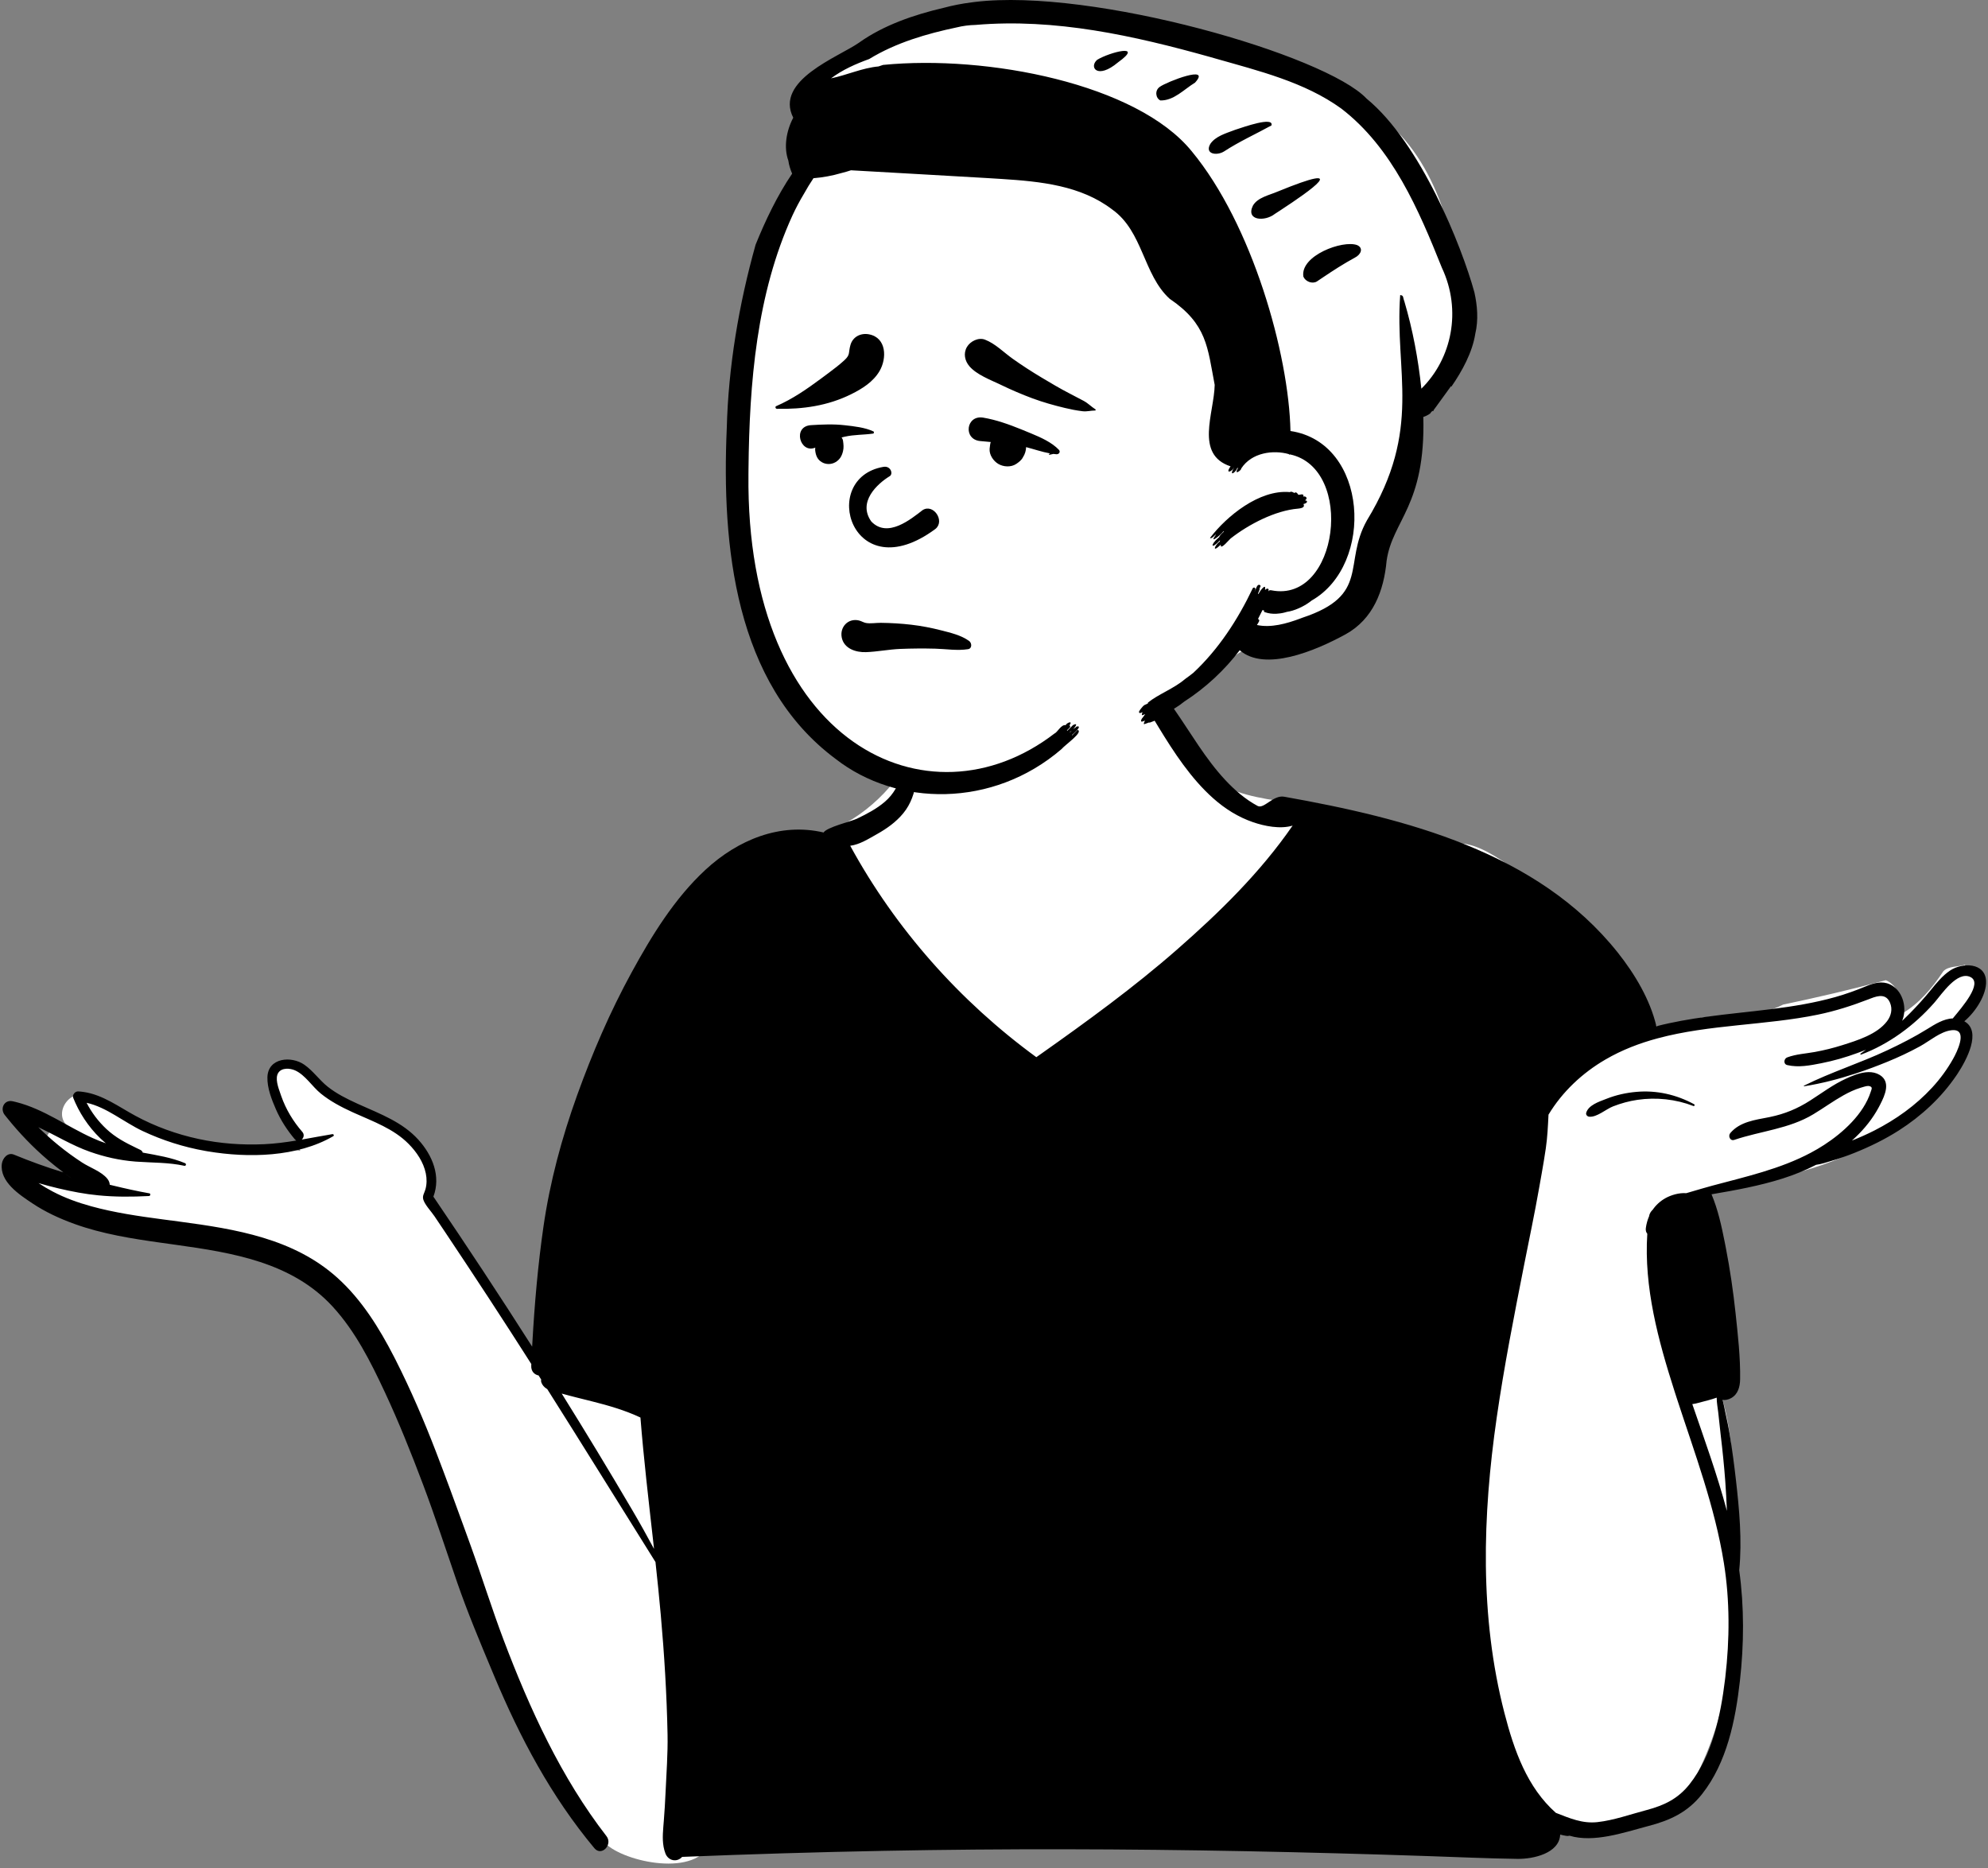 <svg width="381" height="358" viewBox="0 0 381 358" fill="none" xmlns="http://www.w3.org/2000/svg">
<rect x="0" y="0" width="381" height="358" fill="#808080" stroke="none"/>
<path fill-rule="evenodd" clip-rule="evenodd" d="M19.684 225.77C16.341 224.024 13.076 222.128 9.863 220.154C7.6 218.799 9.604 215.387 11.925 216.62C13.111 217.25 14.293 217.887 15.48 218.514C14.545 217.709 13.68 216.833 12.904 215.88L12.958 215.826C9.967 213.145 13.81 208.086 17.21 210.288C20.211 212.464 23.239 214.684 26.684 216.116C33.816 219.142 41.684 219.642 49.34 219.73C52.143 219.52 54.819 220.005 57.537 220.546C56.471 216.269 53.804 213.038 52.388 208.896C51.345 204.713 57.38 201.864 59.519 205.885C60.044 206.872 60.545 207.872 61.033 208.874C65.656 213.082 73.376 212.711 78.039 217.227C80.695 219.585 81.994 222.785 82.507 225.996C82.856 228.176 82.314 230.362 83.632 232.294C90.004 241.31 100.071 255.56 105.185 265.481C108.804 241.904 118.47 212.743 128.456 191.184C131.758 184.29 135.536 177.553 140.496 171.708C139.933 169.76 141.917 166.3 143.18 167.365C147.062 162.62 153.927 161.39 159.448 159.03C166.899 155.843 173.082 149.217 176.12 141.688C180.026 127.348 189.638 125.526 202.97 126.159C215.728 126.144 225.167 131.603 227.951 144.596C233.606 154.457 246.959 152.825 256.566 155.436C263.607 157.045 270.439 159.532 276.933 162.691C284.156 155.837 310.028 184.605 312.38 192.008C310.995 192.277 309.619 192.6 308.256 192.994C307.041 193.344 307.551 195.18 308.776 194.886C310.3 194.52 311.834 194.268 313.375 194.094C313.422 194.24 313.463 194.387 313.494 194.533C313.667 194.52 313.84 194.505 314.013 194.494C313.629 194.693 313.26 194.925 312.9 195.225C312.03 195.946 313.163 197.34 314.087 196.765C314.957 196.113 316.098 196.217 317.142 195.997C317.204 198.145 324.866 195.742 326.056 195.03C331.346 194.369 336.788 195.079 341.726 192.527C348.297 191.143 354.917 189.611 361.414 187.848C363.134 188.519 364.751 190.92 363.385 192.681C362.616 193.483 363.604 194.792 364.572 194.222C367.817 192.311 370.326 189.329 372.454 186.115C373.456 185.104 375.233 185.322 376.579 184.902C376.759 185.225 376.865 185.586 376.863 185.956C382.571 186.895 378.499 193.131 375.63 195.075C377.152 196.067 377.21 198.007 377.077 199.63C377.399 200.206 377.507 200.923 377.226 201.569C376.153 204.044 373.832 206.127 372.067 208.133C370.118 210.347 368.38 212.572 366.009 214.367C356.971 221.26 346.063 225.112 334.874 226.62C330.901 227.23 325.186 228.165 322.726 231.526C323.33 235.514 324.438 239.339 325.443 243.229C326.849 248.392 326.754 253.797 326.772 259.06C326.969 258.902 327.346 258.935 327.402 259.236C327.729 261.418 327.973 263.649 329.298 265.481C330.46 268.891 331.234 272.527 331.668 276.109C333.409 293.088 333.824 310.57 329.9 327.285C328.385 333.485 325.923 339.378 322.567 344.805C321.566 346.424 319.958 346.898 318.513 346.58C313.679 349.092 307.588 349.897 302.378 349.259C284.613 344.228 290.803 356.344 265.895 352.634C222.902 347.155 179.451 357.921 136.549 351.6C135.493 359.765 121.661 357.422 116.855 353.97C102.449 343.257 95.295 309.335 88.065 292.127C83.094 278.562 74.772 254.54 63.875 245.438C60.607 242.881 56.656 241.535 52.703 240.449C37.952 236.646 23.145 233.051 8.366 229.353C5.86 228.735 6.31 224.46 8.99 224.733C12.547 225.098 16.116 225.427 19.684 225.77Z" fill="white"/>
<path fill-rule="evenodd" clip-rule="evenodd" d="M348.06 223.227C349.059 223.103 350.038 222.748 351.011 222.467C352.497 222.033 353.952 221.526 355.385 220.948C358.343 219.763 361.212 218.361 363.902 216.648C368.247 213.874 372.086 210.322 374.981 206.044L375.18 205.745C376.833 203.227 379.882 197.634 376.463 195.721C378.667 193.879 380.749 190.571 380.632 188.018C380.465 184.406 376.039 184.455 373.751 185.986C372.252 186.989 371.129 188.394 370.003 189.775C368.756 191.309 367.424 192.773 366.04 194.18C365.673 194.553 365.302 194.917 364.925 195.276L364.545 195.633C364.604 195.492 364.656 195.348 364.702 195.202C365.466 192.822 364.555 189.723 362.175 188.632C360.719 187.964 359.207 188.372 357.795 188.938L357.579 189.027C355.679 189.814 353.757 190.509 351.778 191.068C343.715 193.344 335.3 193.723 327.038 194.859C323.855 195.3 320.614 195.855 317.447 196.671C316.24 191.541 313.279 186.623 310.067 182.578C294.685 163.222 269.318 156.824 246.112 152.684C243.997 152.309 242.244 155.11 241.012 154.447C238.679 153.193 236.625 151.416 234.824 149.486C230.981 145.368 228.256 140.526 225.054 135.937C223.47 133.672 219.827 135.699 221.296 138.133L222.016 139.321C224.978 144.191 228.26 149.211 232.509 152.987C234.768 154.993 237.274 156.577 240.141 157.566C242.312 158.313 245.358 158.944 247.734 158.219L248.019 157.803C247.925 157.943 247.83 158.08 247.734 158.219C241.531 167.209 233.75 174.818 225.55 181.998C217.273 189.244 208.344 195.73 199.362 202.074L198.612 202.601C183.979 191.924 171.616 177.995 162.943 162.082C164.76 161.862 166.56 160.697 168.113 159.829C169.984 158.777 171.743 157.524 173.115 155.852C176.102 152.21 175.712 147.518 176.251 143.099C176.284 142.825 175.922 142.756 175.755 142.893C174.136 144.239 173.568 146.444 172.892 148.347C172.148 150.439 171.306 152.165 169.598 153.638C168.01 155.008 166.071 156.017 164.187 156.917C163.215 157.377 158.393 158.561 157.844 159.542C149.513 157.586 141.398 160.965 135.225 166.668C129.261 172.176 124.884 179.338 121.02 186.408C116.896 193.952 113.518 201.815 110.605 209.897C107.654 218.1 105.392 226.484 104.148 235.118C103.099 242.397 102.455 249.791 102.039 257.152L101.988 258.071C95.825 248.395 89.508 238.82 83.061 229.33C84.527 225.415 82.904 221.418 80.159 218.394C77.117 215.047 72.909 213.493 68.884 211.683L68.356 211.444C66.415 210.559 64.482 209.584 62.806 208.258C61.194 206.978 60.009 205.214 58.311 204.035C55.843 202.318 51.364 202.683 51.25 206.436C51.191 208.497 52.076 210.756 52.886 212.607C53.804 214.701 55.04 216.598 56.509 218.343C56.577 218.423 56.651 218.488 56.727 218.539L56.783 218.575C54.752 218.91 52.707 219.182 50.621 219.276C46.412 219.469 42.16 219.159 38.039 218.27C33.822 217.363 29.735 215.886 25.942 213.83C22.7 212.073 19.697 209.8 16.015 209.264C15.676 209.211 15.333 209.179 14.981 209.159C14.392 209.126 13.805 209.818 14.037 210.399C14.164 210.721 14.298 211.037 14.445 211.357C15.718 214.162 17.671 216.883 20.106 218.949L20.295 219.106C19.436 218.809 18.59 218.476 17.758 218.1C12.864 215.897 8.425 212.566 3.179 211.226C2.932 211.161 2.68 211.102 2.428 211.047C0.806 210.698 -0.048 212.461 0.905 213.669C1.058 213.865 1.211 214.058 1.372 214.25C3.711 217.156 6.294 219.854 9.14 222.277C10.117 223.106 11.121 223.91 12.147 224.678C12.578 225.002 13.012 225.321 13.451 225.634L13.668 225.787C13.156 225.426 12.649 225.056 12.147 224.678C8.935 223.704 5.769 222.552 2.671 221.275C1.44 220.769 0.483 222.016 0.353 223.042C-0.085 226.476 3.728 228.962 6.209 230.614C8.697 232.274 11.435 233.534 14.239 234.547C19.63 236.495 25.293 237.38 30.947 238.173L33.692 238.556C44.562 240.076 55.914 241.895 63.714 250.355C68.085 255.097 71.043 260.988 73.748 266.784C76.451 272.575 78.824 278.518 81.077 284.494C83.411 290.679 85.445 296.979 87.605 303.226C89.59 308.961 91.96 314.624 94.309 320.23L94.678 321.115C99.665 333.028 105.618 344.249 113.915 354.195C115.284 355.837 117.494 353.507 116.23 351.88C107.551 340.686 101.511 327.476 96.526 314.299C94.258 308.303 92.358 302.164 90.177 296.135L88.879 292.555C87.147 287.781 85.4 283.012 83.577 278.277C81.27 272.283 78.733 266.364 75.831 260.634L75.523 260.032C72.682 254.506 69.306 249.06 64.66 244.879C56.298 237.348 45.171 235.542 34.411 234.111L31.027 233.664C26.478 233.06 21.917 232.393 17.493 231.177C14.941 230.477 12.447 229.582 10.103 228.347C9.17 227.858 8.258 227.32 7.378 226.731C9.891 227.47 12.441 228.074 15.035 228.547C16.305 228.779 17.563 228.952 18.816 229.074C22.044 229.394 25.247 229.38 28.553 229.207C28.835 229.19 28.926 228.749 28.624 228.694C26.322 228.284 24.017 227.773 21.721 227.216L21.032 227.048C21.019 226.666 20.869 226.262 20.556 225.877C19.412 224.485 17.243 223.772 15.738 222.79C14.161 221.761 12.632 220.651 11.177 219.461C9.845 218.375 8.566 217.226 7.336 216.024L6.966 215.66C7.089 215.783 7.212 215.903 7.336 216.024C10.658 217.559 13.808 219.528 17.279 220.742C20.037 221.713 22.929 222.365 25.848 222.597L26.029 222.612L26.209 222.623C29.255 222.842 32.32 222.754 35.321 223.414C35.656 223.488 35.761 223.038 35.46 222.91C32.84 221.819 30.114 221.399 27.359 220.889C27.3 220.674 27.15 220.481 26.889 220.358L26.183 220.021C24.085 219.012 22.127 217.994 20.383 216.357C18.842 214.91 17.558 213.219 16.596 211.343C20.451 212.19 23.836 215.112 27.342 216.754C31.162 218.548 35.204 219.834 39.355 220.566L39.828 220.648C47.588 221.943 56.919 221.778 63.87 217.742C64.093 217.61 63.932 217.314 63.703 217.349C61.732 217.672 59.78 218.055 57.827 218.394C58.21 218.045 58.38 217.417 57.938 216.915C56.186 214.905 54.799 212.607 53.913 210.093L53.743 209.602C53.336 208.436 52.645 206.626 53.349 205.574C54.022 204.571 55.605 204.709 56.551 205.132C58.519 206.02 59.83 208.239 61.488 209.577C63.295 211.041 65.352 212.124 67.458 213.094L67.903 213.296C71.545 214.936 75.435 216.314 78.299 219.208C79.839 220.762 81.165 222.705 81.608 224.883C81.811 225.883 81.811 226.911 81.543 227.901C81.332 228.675 80.887 229.151 81.141 229.939C81.475 230.954 82.653 232.169 83.26 233.074C83.966 234.119 84.668 235.166 85.369 236.215C86.769 238.312 88.164 240.415 89.558 242.515C92.345 246.721 95.103 250.946 97.84 255.185C98.73 256.564 99.617 257.947 100.5 259.33L101.825 261.405L102.524 262.501L103.717 264.377C103.676 264.551 103.679 264.734 103.734 264.893C103.938 265.474 104.318 265.869 104.793 266.157L104.876 266.206C111.843 277.221 118.699 288.307 125.622 299.349C125.99 302.719 126.336 306.092 126.638 309.466C127.319 317.101 127.786 324.755 127.936 332.419C128.008 336.13 127.711 339.862 127.551 343.569C127.472 345.338 127.365 347.104 127.225 348.872L127.123 350.123C126.985 351.843 126.906 353.552 127.525 355.191C128.073 356.631 129.745 356.954 130.734 355.857C143.637 355.338 156.551 354.942 169.465 354.698C192.58 354.253 215.705 354.323 238.823 354.769C250.434 354.995 262.048 355.312 273.656 355.704C279.375 355.893 285.098 356.161 290.82 356.239C293.903 356.282 298.756 355.159 299.004 351.688L299.01 351.583C299.396 351.687 299.794 351.772 300.202 351.834C300.383 351.861 300.558 351.854 300.719 351.817L300.799 351.795C305.395 353.196 311.208 351.197 315.575 350.032L315.936 349.936C320.105 348.85 323.454 347.294 326.186 343.839C330.968 337.788 332.6 329.664 333.449 322.175C334.246 315.128 334.291 307.951 333.322 300.917C333.893 295.186 333.335 289.272 332.685 283.573C332.365 280.755 331.99 277.94 331.539 275.138C331.288 273.573 330.959 272.025 330.622 270.481C330.488 269.863 330.376 269.199 330.206 268.556L330.129 268.283C330.652 268.352 331.223 268.238 331.775 267.933C333.087 267.212 333.469 265.752 333.492 264.355C333.563 260.141 333.061 255.809 332.617 251.622C332.17 247.442 331.556 243.246 330.753 239.119L330.545 238.054C329.937 234.965 329.24 231.778 328.014 228.877C332.62 228.094 337.213 227.261 341.682 225.843C343.862 225.148 346.01 224.282 348.06 223.227ZM107.654 267.068C107.727 267.085 107.795 267.104 107.864 267.124C109.705 267.64 111.565 268.077 113.419 268.548C116.625 269.355 119.759 270.256 122.739 271.657C123.364 279.54 124.289 287.397 125.17 295.259L125.344 296.832C123.992 294.323 122.609 291.835 121.163 289.377C116.76 281.881 112.254 274.446 107.654 267.068ZM329.007 267.849C328.997 268.786 329.193 269.76 329.297 270.661C329.467 272.124 329.604 273.593 329.777 275.056C330.13 277.995 330.43 280.937 330.649 283.89C330.789 285.773 330.88 287.665 330.962 289.556C329.111 282.635 326.66 275.866 324.329 269.086C324.718 269.046 325.117 268.95 325.527 268.84L326.219 268.655C326.627 268.55 327.95 268.224 329.007 267.849ZM101.825 261.405L101.812 261.716C101.763 262.816 102.422 263.437 103.221 263.596C102.758 262.865 102.291 262.135 101.825 261.405ZM313.615 209.248C311.667 209.42 309.757 209.835 307.936 210.554L307.76 210.622C306.413 211.143 304.443 211.796 304.002 213.235C303.878 213.643 304.211 213.979 304.593 214.012C306.055 214.129 307.779 212.563 309.134 212.033C310.642 211.445 312.222 211.007 313.821 210.775C317.415 210.249 321.163 210.648 324.545 211.958C324.744 212.036 324.868 211.719 324.688 211.625C321.28 209.769 317.49 208.905 313.615 209.248ZM354.912 218.587C355.137 218.388 355.362 218.179 355.584 217.97C357.335 216.314 358.884 214.381 360.032 212.257L360.334 211.682C361.269 209.871 362.416 207.292 360.22 205.988C358.908 205.208 357.328 205.404 355.865 205.877C355.771 205.906 355.676 205.94 355.581 205.973C354.928 206.201 354.298 206.475 353.737 206.736C351.298 207.856 349.147 209.486 346.895 210.923C344.454 212.481 342.044 213.477 339.228 214.06L338.962 214.114C336.318 214.636 333.452 214.971 331.608 217.147C331.144 217.695 331.569 218.724 332.368 218.453C337.467 216.733 342.863 216.353 347.544 213.528C349.483 212.36 351.318 211.017 353.299 209.91C354.351 209.322 355.436 208.808 356.592 208.456L357.224 208.269C357.594 208.16 358.036 208.054 358.333 208.16C358.898 208.357 358.718 208.66 358.543 209.186L358.526 209.241C357.151 213.493 353.234 217.053 349.604 219.407C348.772 219.948 347.92 220.446 347.052 220.906C341.174 224.04 334.597 225.498 328.138 227.23C328.138 227.23 324.403 228.273 323.166 228.664C321.789 228.55 320.219 229.037 319.181 229.619C318.172 230.183 317.359 230.942 316.745 231.833C316.745 231.833 316.154 232.326 316.047 233.089C315.737 233.799 315.528 234.562 315.423 235.359C315.365 235.826 315.482 236.186 315.704 236.439C315.036 246.691 317.804 256.886 320.925 266.628L321.234 267.589L321.433 268.198C324.798 278.527 328.66 288.782 330.384 299.551C331.536 306.745 331.5 314.191 330.655 321.418L330.595 321.917C329.762 328.749 328.159 336.415 323.816 341.914C321.6 344.72 318.976 345.967 315.62 346.871L315.436 346.92C312.4 347.719 309.267 348.853 306.136 349.196C303.231 349.513 300.796 348.431 298.181 347.419L298.178 347.416C292.671 342.54 290.17 335.441 288.323 328.275C283.534 309.734 284.128 290.486 286.844 271.673C288.261 261.844 290.187 252.099 292.106 242.357C293.066 237.488 294.101 232.629 294.959 227.743L295.469 224.869C295.75 223.272 296.022 221.673 296.255 220.067C296.568 217.909 296.663 215.786 296.771 213.613C299.408 209.241 303.238 205.639 307.674 203.055C310.85 201.204 314.212 199.92 317.682 198.99C327.603 196.316 338.417 196.506 348.4 194.448C351.753 193.757 354.936 192.732 358.118 191.504L358.552 191.336C360.011 190.767 361.499 190.45 362.224 192.172C362.74 193.397 362.433 194.67 361.659 195.699C359.763 198.219 355.95 199.389 353.081 200.296C351.354 200.844 349.591 201.28 347.809 201.603C346.027 201.926 344.238 202.008 342.527 202.638C341.868 202.879 341.737 203.928 342.527 204.114C344.695 204.621 346.875 204.186 349.03 203.765C351.396 203.296 353.727 202.635 355.993 201.795C356.41 201.642 356.843 201.479 357.283 201.306L357.615 201.175C357.272 201.424 356.929 201.668 356.583 201.914C356.492 201.978 356.547 202.152 356.668 202.108C361.995 200.121 366.842 196.533 370.596 192.291L370.783 192.077C372.105 190.562 375.118 185.977 377.658 187.253C380.043 188.451 375.977 193.068 374.432 194.954L374.253 195.175C372.497 195.222 370.796 196.316 369.373 197.198C366.902 198.729 364.32 200.049 361.689 201.283C356.459 203.741 350.907 205.475 345.733 208.059C345.664 208.096 345.716 208.182 345.782 208.173C349.075 207.647 352.333 206.809 355.516 205.767L355.658 205.722L355.8 205.674C357.788 205.021 359.75 204.284 361.679 203.496C363.824 202.621 365.919 201.639 367.953 200.524C369.794 199.519 371.837 197.706 373.972 197.439C374.201 197.41 374.403 197.406 374.58 197.423C377.031 197.629 375.004 201.691 374.318 202.906C373.199 204.9 371.847 206.742 370.297 208.425C367.153 211.841 363.344 214.548 359.221 216.654C357.814 217.372 356.374 218.006 354.912 218.587Z" fill="black"/>
<path fill-rule="evenodd" clip-rule="evenodd" d="M198.307 2.517C183.691 2.517 166.157 9.604 164.666 9.746L164.626 9.748C163.841 9.748 160.776 12.084 155.431 16.756L161.221 28.053L160.752 28.501C158.509 30.651 156.596 32.611 155.085 34.157C142.749 46.773 140.531 96.309 143.438 113.584C146.346 130.86 151.731 147.763 176.8 147.763C201.87 147.763 229.761 132.683 234.056 127.987C236.921 124.857 240.138 123.356 243.708 123.488C243.855 123.302 244.001 123.117 244.146 122.933L244.671 122.859C249.612 122.144 253.152 121.179 255.292 119.968C259.471 117.602 264.065 105.167 264.065 102.428C264.065 99.716 270.924 79.988 271.061 77.9L271.063 77.843C271.063 76.097 280.024 68.074 280.024 65.526C280.024 62.979 281.831 63.133 280.024 54.155L279.5 51.517C277.578 41.958 273.815 26.129 259.471 19.251C243.708 11.693 213.069 2.517 198.307 2.517Z" fill="white"/>
<path fill-rule="evenodd" clip-rule="evenodd" d="M261.903 18.896C254.042 10.549 209.411 -2.363 186.831 0.374L186.154 0.462C184.352 0.69 182.577 1.036 180.823 1.507C175.159 2.83 169.308 4.834 164.626 8.182C160.718 10.92 148.391 15.393 152.025 22.557C150.678 25.11 150.174 28.265 151.086 30.779C151.2 31.648 151.468 32.448 151.811 33.278C148.932 37.527 146.653 42.332 144.808 46.902C141.585 58.404 139.58 70.374 139.284 82.108C138.308 104.404 140.751 131.036 160.162 145.452C171.888 154.588 190.255 154.894 203.433 143.567C204.181 142.683 207.698 140.293 206.523 139.874C206.174 140.243 205.816 140.602 205.45 140.955C205.467 140.915 205.47 140.877 205.462 140.833L205.806 140.523C206.454 139.923 207.293 139.053 206.338 139.225C206.295 139.273 206.25 139.316 206.204 139.364C206.001 139.486 205.848 139.591 205.729 139.684L205.669 139.733L205.688 139.713C206.238 139.126 206.568 138.528 205.745 138.91L205.637 138.962C205.27 139.348 204.898 139.718 204.519 140.076C204.526 140.035 204.519 139.991 204.496 139.946L204.85 139.605C205.195 139.267 205.142 139.265 204.974 138.992C205.706 137.966 204.339 138.576 204.243 138.976C203.387 138.774 202.636 140.381 202.084 140.577C177.928 159.154 142.874 142.669 143.441 90.901L143.45 89.889C143.617 73.335 145.009 56.322 151.852 41.337C152.518 39.894 153.263 38.49 154.082 37.131C154.646 36.112 155.25 35.12 155.901 34.153C157.719 34.006 159.515 33.673 161.284 33.157C161.891 33.003 162.491 32.834 163.092 32.634C171.866 33.113 180.445 33.634 189.244 34.128L191.993 34.299C199.447 34.778 207.155 35.546 213.171 40.158C219.071 44.357 219.099 52.637 224.152 57.247C231.355 62.139 231.408 66.55 232.795 73.758C232.693 79.192 228.926 87.088 235.837 89.375C234.671 91.037 236.296 90.238 236.425 89.656C236.439 89.659 236.451 89.662 236.46 89.662C235.422 91.594 236.95 90.377 237.084 89.756C237.166 89.733 237.248 89.674 237.328 89.594C236.282 91.286 237.974 90.101 237.874 89.792C239.896 86.681 244.061 86.199 246.995 87.023C247.031 87.134 247.161 87.144 247.243 87.085C259.721 89.79 256.502 115.634 243.714 113.136C243.168 113.023 243.18 113.287 243.072 113.312C243.367 112.536 242.534 112.851 242.543 113.015L242.492 113.012C242.452 113.009 242.468 113.004 242.438 113.015C242.724 111.428 241.117 113.727 241.244 113.822C241.194 113.792 241.139 113.775 241.089 113.769L241.145 113.618C241.412 112.907 241.389 113.202 241.388 112.796C241.587 112.292 241.602 112.513 241.554 112.185C240.851 111.638 240.643 113.295 240.408 113.417C240.811 112.854 240.49 112.395 240.11 112.7C237.23 118.761 233.51 124.455 228.702 128.941C228.175 129.356 227.644 129.764 227.092 130.149C225.048 131.93 221.91 133.077 219.995 134.656C219.995 134.682 220.009 134.715 220.028 134.747L219.985 134.787L219.94 134.829L219.274 135.149C219.078 135.316 218.901 135.501 218.745 135.707C218.578 135.9 218.432 136.111 218.308 136.337C218.246 136.612 218.382 136.726 218.643 136.609C218.759 136.569 218.872 136.524 218.986 136.481C218.98 136.492 218.977 136.498 218.971 136.504C218.932 136.561 218.679 137.148 218.971 137.052L219.006 137.04C219.167 136.981 219.326 136.915 219.482 136.853C219.297 137.085 219.127 137.337 218.977 137.548C218.816 137.715 218.719 137.912 218.68 138.134C218.687 138.258 218.755 138.31 218.88 138.293C219.068 138.231 219.255 138.166 219.441 138.097L219.388 138.199C219.257 138.459 219.07 138.893 219.402 138.747C219.686 138.659 219.96 138.557 220.233 138.448C220.256 138.493 220.303 138.509 220.394 138.466C221.265 138.156 222.108 137.777 222.914 137.331C223.622 136.814 224.337 136.308 225.049 135.795C225.718 135.393 226.364 134.946 226.981 134.443C231.109 131.776 234.723 128.387 237.59 124.614C242.386 128.768 251.972 124.8 257.903 121.547C263.148 118.641 265.21 113.267 265.743 107.473C266.851 99.673 273.223 97.003 272.78 79.888C272.79 79.891 272.8 79.891 272.813 79.891C273.045 79.823 273.27 79.732 273.482 79.614C273.7 79.509 273.906 79.385 274.099 79.234L274.337 78.905C274.461 78.836 274.572 78.764 274.657 78.693L274.701 78.749C274.84 78.918 274.747 78.665 274.738 78.614L275.152 78.051C276.134 76.71 277.211 75.206 278.088 74.003L278.116 74.052C278.135 74.089 278.146 74.116 278.137 74.127C280.224 71.127 282.187 67.503 282.733 63.994C283.377 61.291 283.125 58.507 282.563 56.003C280.155 47.237 272.264 27.399 261.903 18.896ZM205.252 140.133L205.383 140.016L205.267 140.161C205.207 140.235 205.145 140.302 205.045 140.37C205.051 140.348 205.051 140.325 205.048 140.299C205.116 140.248 205.184 140.192 205.252 140.133ZM186.931 4.779C202.243 3.462 217.304 6.836 231.916 10.921L232.925 11.211C241.233 13.583 250.018 15.717 257.039 20.793C266.849 28.31 271.914 40.267 276.335 51.307C280.195 59.51 278.222 68.759 272.405 74.487C271.8 68.795 270.768 63.27 269.155 57.789C268.819 56.933 269.073 56.652 268.348 56.541C267.252 71.31 272.648 82.222 261.97 99.727C257.337 107.987 262.7 114.03 249.617 118.377L249.263 118.511C246.537 119.54 243.56 120.353 240.892 119.778L241.129 119.389C241.374 118.987 241.448 118.792 241.094 118.621C241.103 118.602 241.116 118.582 241.129 118.559C241.415 118.017 241.693 117.468 241.958 116.913C242.066 116.949 242.174 116.975 242.285 117.005C242.213 117.139 242.203 117.273 242.406 117.318C243.124 117.565 243.863 117.664 244.62 117.618L244.782 117.606C245.636 117.553 246.174 117.397 246.656 117.253C246.815 117.227 246.975 117.201 247.132 117.168C248.681 116.825 250.321 115.951 251.382 115.085C263.479 108.211 262.229 84.814 247.318 82.601C247.012 67.87 240.008 43.016 228.384 28.978C217.877 16.065 189.192 10.469 169.235 12.442C168.943 12.538 168.653 12.636 168.362 12.734C165.283 13.008 162.348 14.38 159.267 15.017C161.48 13.359 163.989 12.254 166.574 11.315C171.724 8.164 177.63 6.458 183.334 5.256C184.515 4.965 185.714 4.805 186.931 4.779ZM248.001 94.436C247.199 94.001 247.291 94.421 247.106 94.299C241.34 93.828 235.122 98.879 231.897 103.091C232.152 103.355 232.841 102.572 232.962 102.446C232.979 102.463 232.998 102.476 233.018 102.482L232.928 102.61C231.621 104.484 234.212 102.278 234.453 101.824C234.496 101.845 234.538 101.859 234.587 101.848C234.382 102.051 233.755 102.576 233.648 102.95L233.481 103.088C231.913 104.43 232.044 105.441 233.824 103.534C233.781 103.622 233.765 103.704 233.795 103.769L233.733 103.811C232.858 104.423 232.138 106.127 233.968 104.376C233.778 105.656 235.78 103.183 235.844 103.2C239.311 100.479 244.413 97.833 248.761 97.476L248.911 97.459C249.709 97.357 250.086 97.12 249.806 96.598C250.789 96.365 250.558 95.88 250.093 95.897C250.786 95.441 250.162 95.004 249.76 95.174C250.037 94.409 248.928 94.918 248.827 94.812C248.251 93.924 248.096 94.665 248.001 94.436ZM260.089 46.971C257.319 45.956 249.137 48.994 249.792 53.018C250.182 53.942 251.466 54.471 252.368 53.949L253.546 53.158C255.597 51.784 257.445 50.58 259.647 49.382C260.845 48.787 261.36 47.525 260.089 46.971ZM244.329 40.991L245.4 40.294C251.172 36.515 259.333 30.788 244.861 36.713C243.211 37.421 241.02 37.84 240.119 39.411C238.705 42.307 242.426 42.502 244.329 40.991ZM243.682 24.033C244.144 22.274 238.381 24.338 236.703 24.882L236.448 24.978C234.815 25.587 232.943 26.151 231.968 27.56C230.824 29.507 233.14 29.91 234.574 29.031C237.514 27.109 240.737 25.659 243.682 24.033ZM229.023 15.841C232.268 12.297 223.586 15.692 222.285 16.634L222.248 16.662C221.278 17.346 221.474 18.818 222.386 19.25C224.98 19.3 226.89 17.136 229.023 15.841ZM214.26 11.958C219.417 8.25 212.624 10.013 210.264 11.467C208.656 12.886 210.312 15.281 214.26 11.958Z" fill="black"/>
<path fill-rule="evenodd" clip-rule="evenodd" d="M164.6 118.905C162.537 118.424 160.916 120.172 161.321 122.184C161.751 124.314 164.041 125.045 165.961 124.977C168.138 124.903 170.314 124.454 172.502 124.362C174.748 124.27 177.004 124.253 179.254 124.313C181.333 124.37 183.469 124.736 185.532 124.407C186.335 124.279 186.259 123.217 185.737 122.84C184.184 121.72 182.173 121.263 180.342 120.793C178.477 120.314 176.568 119.948 174.655 119.724C172.715 119.497 170.759 119.382 168.806 119.361C167.917 119.35 166.828 119.548 165.961 119.389C165.519 119.307 165.07 119.015 164.6 118.905ZM170.555 91.23C168.09 92.729 164.334 96.224 166.986 99.94C170.107 103.217 174.601 99.461 176.816 97.762C178.869 96.445 181.176 99.832 179.271 101.369C163.268 113.222 156.774 91.623 169.308 89.469C170.688 89.231 171.201 90.767 170.555 91.23ZM188.43 80.037C185.131 79.489 184.555 84.191 187.823 84.52C188.509 84.589 189.19 84.65 189.872 84.708C189.805 84.922 189.761 85.141 189.737 85.367C189.707 85.558 189.683 85.761 189.662 85.992C189.558 87.15 190.379 88.353 191.337 88.914C192.333 89.497 193.762 89.574 194.75 88.914C195.26 88.573 195.77 88.188 196.051 87.626C196.428 87.046 196.633 86.376 196.655 85.688C198.157 86.079 199.688 86.607 201.207 86.887C201.151 86.941 201.096 87 201.043 87.065C201.001 87.114 201.057 87.205 201.117 87.16L201.879 86.992C202.112 87.023 202.347 87.048 202.58 87.062L202.576 87.041C202.965 87.035 203.287 86.573 202.936 86.203C201.595 84.784 199.503 83.842 197.593 83.054L195.756 82.299C193.404 81.345 190.923 80.453 188.43 80.037ZM161.902 81.493C159.742 81.246 157.604 81.343 155.44 81.476C151.8 81.697 153.327 87.009 156.25 85.782C156.219 85.977 156.211 86.172 156.235 86.352C156.349 87.286 156.653 88.075 157.509 88.577C158.305 89.042 159.312 89.041 160.108 88.577C160.961 88.08 161.344 87.38 161.562 86.47C161.731 85.764 161.663 85.174 161.565 84.474C161.533 84.243 161.432 84.027 161.293 83.832C161.497 83.781 161.701 83.732 161.905 83.687C163.722 83.273 165.515 83.356 167.325 83.094C167.519 83.066 167.549 82.754 167.381 82.675C165.753 81.909 163.684 81.695 161.902 81.493ZM188.762 65.089C187.516 64.613 185.95 65.404 185.314 66.493C184.592 67.728 184.9 69.153 185.791 70.194C187.159 71.791 189.762 72.774 191.681 73.685L191.834 73.759C193.806 74.71 195.83 75.583 197.88 76.344C199.898 77.093 201.998 77.68 204.09 78.183C205.192 78.448 206.318 78.668 207.446 78.806C208.336 78.915 209.022 78.671 209.873 78.671C209.997 78.672 210.037 78.507 209.935 78.443C209.139 77.943 208.549 77.284 207.681 76.821C206.779 76.339 205.872 75.864 204.961 75.395C203.121 74.446 201.349 73.39 199.574 72.327C197.702 71.206 195.875 70.026 194.096 68.763C192.355 67.527 190.751 65.848 188.762 65.089ZM166.553 64.073C164.995 63.77 163.455 64.507 162.994 66.094C162.553 67.614 163.015 67.94 161.836 69.028C160.896 69.895 159.884 70.668 158.863 71.43L157.358 72.549C154.634 74.566 151.888 76.474 148.755 77.835C148.49 77.95 148.643 78.343 148.895 78.349C153.874 78.445 158.648 77.77 163.143 75.54C165.243 74.498 167.352 73.181 168.569 71.101C169.978 68.693 169.937 64.729 166.553 64.073Z" fill="black"/>
</svg>

